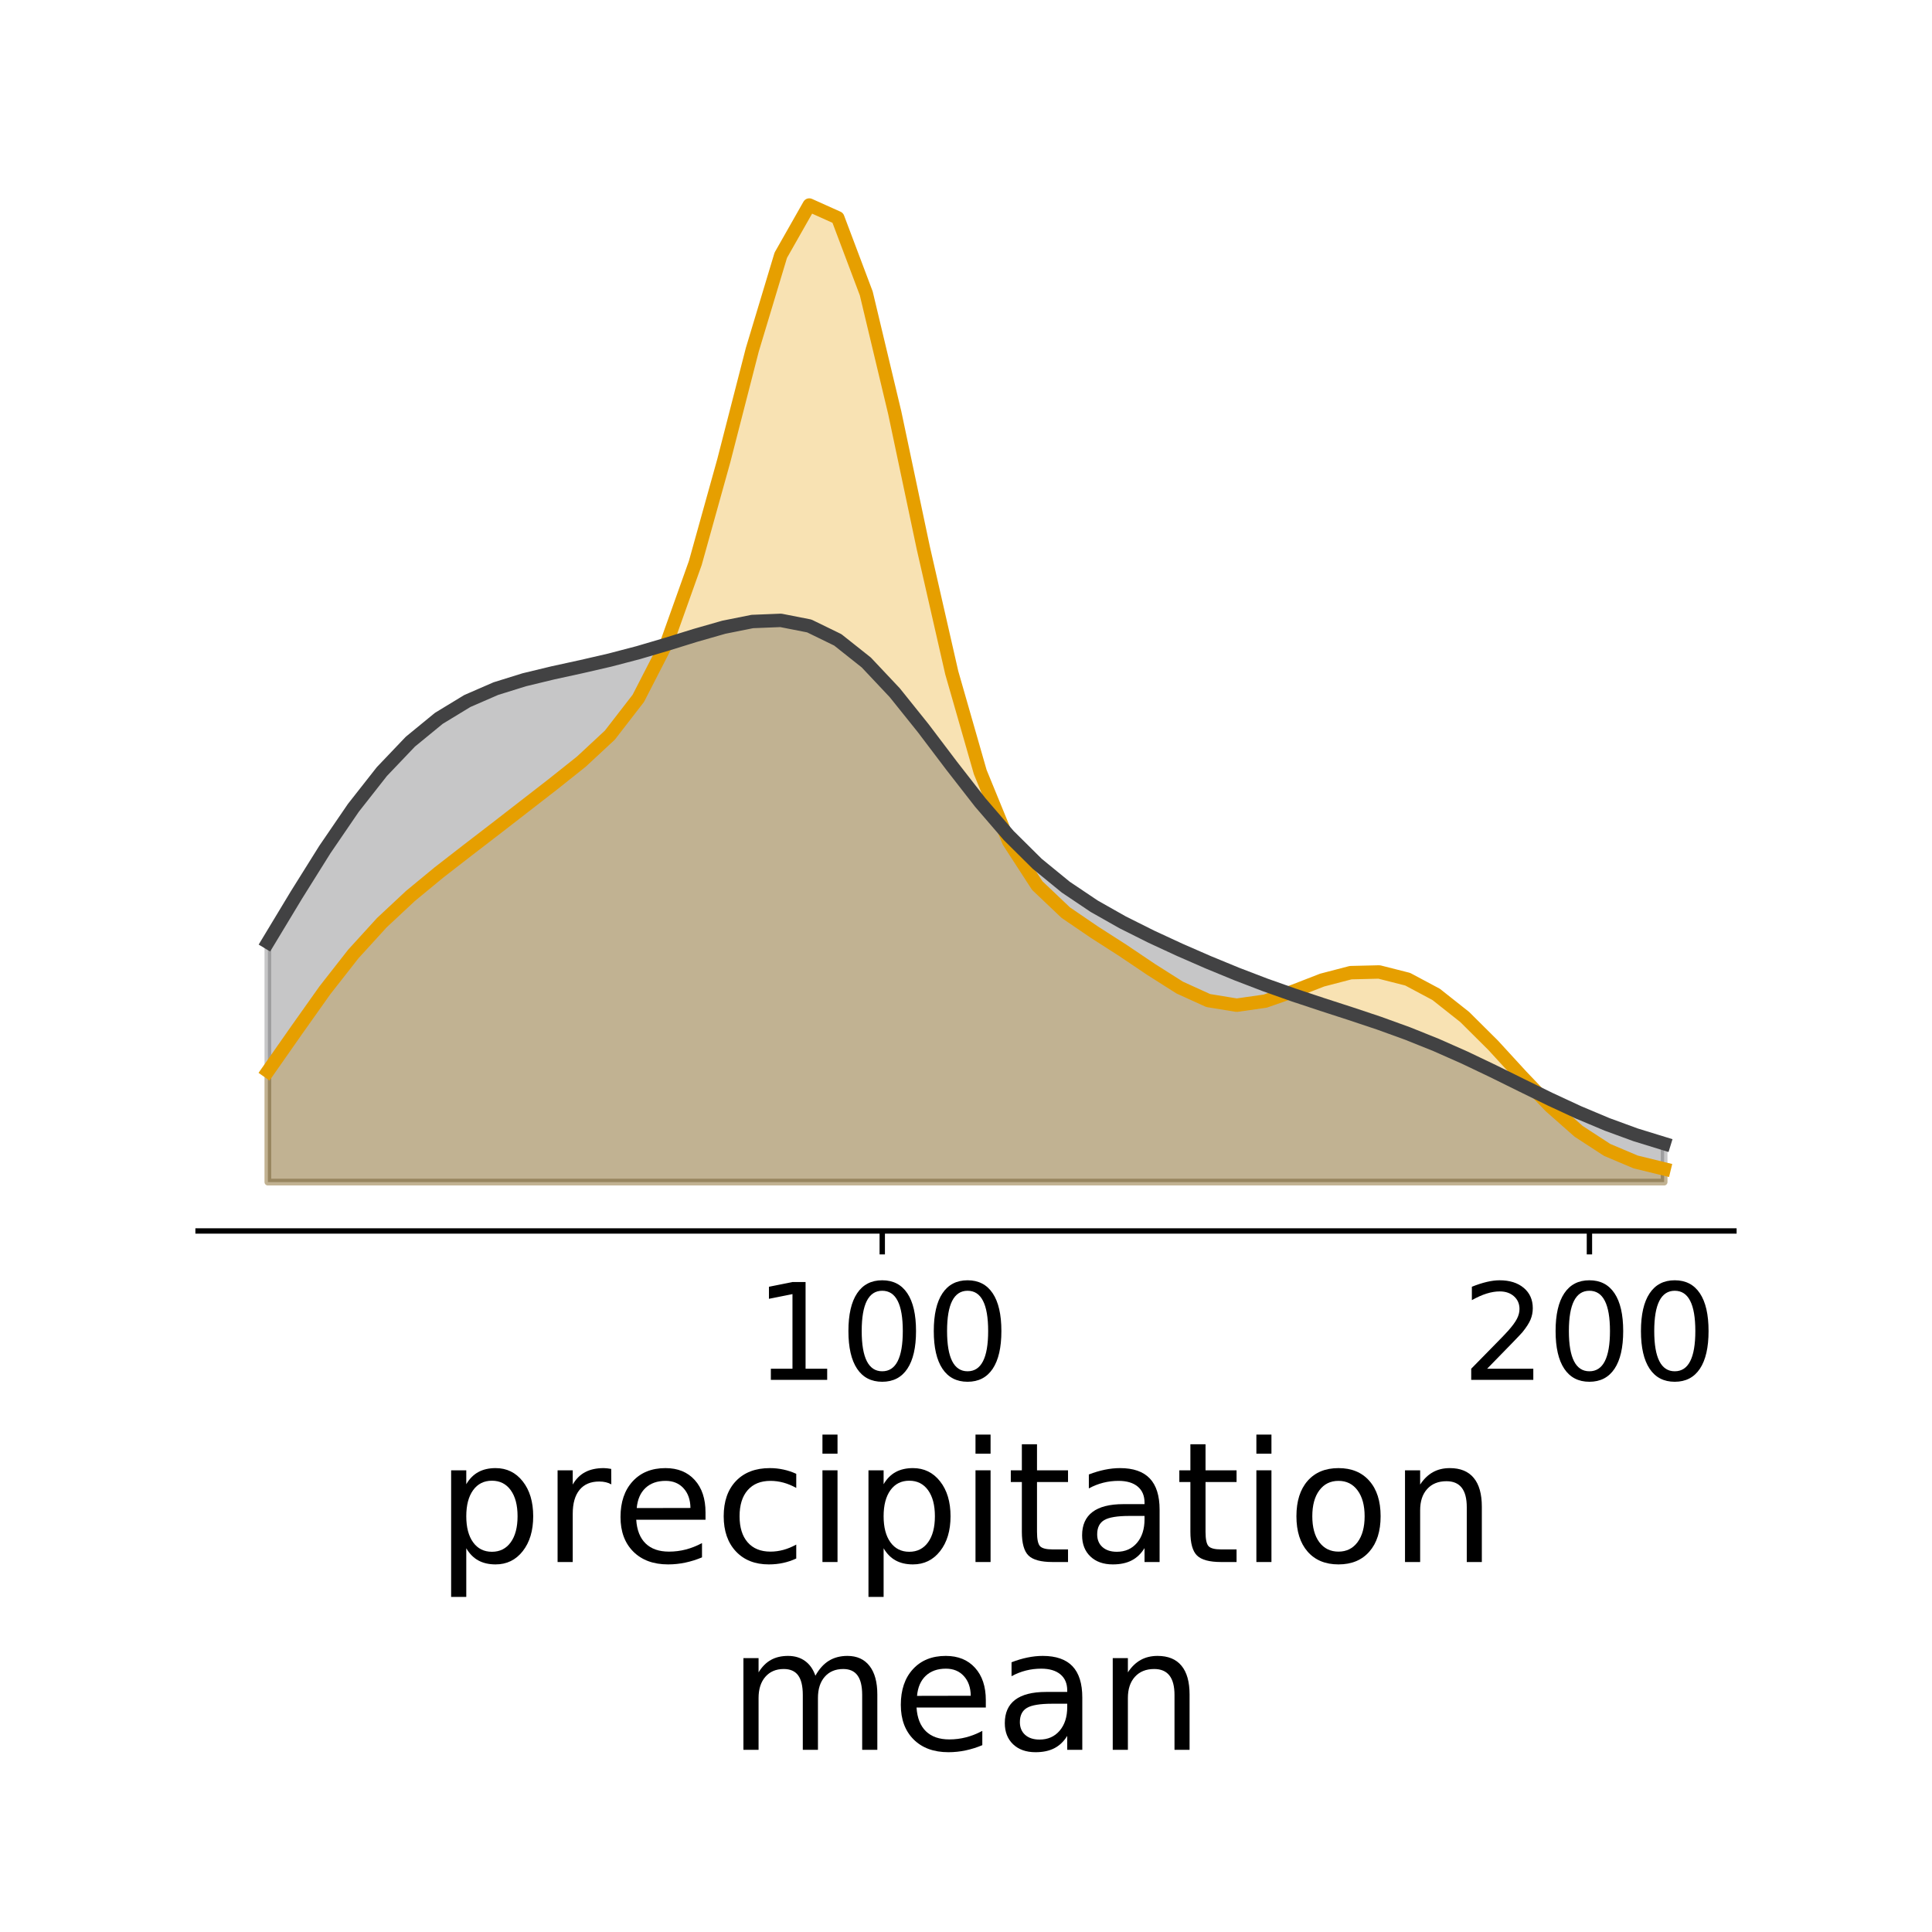 <?xml version="1.0" encoding="utf-8" standalone="no"?>
<!DOCTYPE svg PUBLIC "-//W3C//DTD SVG 1.1//EN"
  "http://www.w3.org/Graphics/SVG/1.1/DTD/svg11.dtd">
<!-- Created with matplotlib (http://matplotlib.org/) -->
<svg height="288pt" version="1.1" viewBox="0 0 288 288" width="288pt" xmlns="http://www.w3.org/2000/svg" xmlns:xlink="http://www.w3.org/1999/xlink">
 <defs>
  <style type="text/css">
*{stroke-linecap:butt;stroke-linejoin:round;}
  </style>
 </defs>
 <g id="figure_1">
  <g id="patch_1">
   <path d="M 0 288 
L 288 288 
L 288 0 
L 0 0 
z
" style="fill:#ffffff;"/>
  </g>
  <g id="axes_1">
   <g id="patch_2">
    <path d="M 29.526 183.496 
L 258.474 183.496 
L 258.474 23.28 
L 29.526 23.28 
z
" style="fill:#ffffff;"/>
   </g>
   <g id="PolyCollection_1">
    <defs>
     <path d="M 39.933 -111.787 
L 39.933 -128.316 
L 44.181 -134.384 
L 48.428 -140.376 
L 52.676 -145.801 
L 56.923 -150.46 
L 61.171 -154.428 
L 65.419 -157.932 
L 69.666 -161.227 
L 73.914 -164.492 
L 78.162 -167.785 
L 82.409 -171.079 
L 86.657 -174.462 
L 90.905 -178.409 
L 95.152 -183.899 
L 99.4 -192.167 
L 103.647 -204.078 
L 107.895 -219.33 
L 112.143 -235.858 
L 116.39 -249.953 
L 120.638 -257.437 
L 124.886 -255.529 
L 129.133 -244.261 
L 133.381 -226.465 
L 137.629 -206.347 
L 141.876 -187.723 
L 146.124 -172.908 
L 150.371 -162.543 
L 154.619 -155.993 
L 158.867 -151.958 
L 163.114 -149.061 
L 167.362 -146.336 
L 171.61 -143.476 
L 175.857 -140.785 
L 180.105 -138.852 
L 184.353 -138.158 
L 188.6 -138.763 
L 192.848 -140.25 
L 197.095 -141.901 
L 201.343 -143.008 
L 205.591 -143.111 
L 209.838 -142.033 
L 214.086 -139.766 
L 218.334 -136.404 
L 222.581 -132.184 
L 226.829 -127.554 
L 231.077 -123.103 
L 235.324 -119.354 
L 239.572 -116.587 
L 243.819 -114.791 
L 248.067 -113.753 
L 248.067 -111.787 
L 248.067 -111.787 
L 243.819 -111.787 
L 239.572 -111.787 
L 235.324 -111.787 
L 231.077 -111.787 
L 226.829 -111.787 
L 222.581 -111.787 
L 218.334 -111.787 
L 214.086 -111.787 
L 209.838 -111.787 
L 205.591 -111.787 
L 201.343 -111.787 
L 197.095 -111.787 
L 192.848 -111.787 
L 188.6 -111.787 
L 184.353 -111.787 
L 180.105 -111.787 
L 175.857 -111.787 
L 171.61 -111.787 
L 167.362 -111.787 
L 163.114 -111.787 
L 158.867 -111.787 
L 154.619 -111.787 
L 150.371 -111.787 
L 146.124 -111.787 
L 141.876 -111.787 
L 137.629 -111.787 
L 133.381 -111.787 
L 129.133 -111.787 
L 124.886 -111.787 
L 120.638 -111.787 
L 116.39 -111.787 
L 112.143 -111.787 
L 107.895 -111.787 
L 103.647 -111.787 
L 99.4 -111.787 
L 95.152 -111.787 
L 90.905 -111.787 
L 86.657 -111.787 
L 82.409 -111.787 
L 78.162 -111.787 
L 73.914 -111.787 
L 69.666 -111.787 
L 65.419 -111.787 
L 61.171 -111.787 
L 56.923 -111.787 
L 52.676 -111.787 
L 48.428 -111.787 
L 44.181 -111.787 
L 39.933 -111.787 
z
" id="mc1b496b69d" style="stroke:#e69f00;stroke-opacity:0.3;"/>
    </defs>
    <g clip-path="url(#pa9dbf8d082)">
     <use style="fill:#e69f00;fill-opacity:0.3;stroke:#e69f00;stroke-opacity:0.3;" x="0" xlink:href="#mc1b496b69d" y="288"/>
    </g>
   </g>
   <g id="PolyCollection_2">
    <defs>
     <path d="M 39.933 -111.787 
L 39.933 -147.533 
L 44.181 -154.574 
L 48.428 -161.361 
L 52.676 -167.577 
L 56.923 -172.982 
L 61.171 -177.439 
L 65.419 -180.921 
L 69.666 -183.503 
L 73.914 -185.349 
L 78.162 -186.671 
L 82.409 -187.696 
L 86.657 -188.623 
L 90.905 -189.602 
L 95.152 -190.714 
L 99.4 -191.966 
L 103.647 -193.284 
L 107.895 -194.499 
L 112.143 -195.352 
L 116.39 -195.523 
L 120.638 -194.689 
L 124.886 -192.618 
L 129.133 -189.249 
L 133.381 -184.739 
L 137.629 -179.443 
L 141.876 -173.832 
L 146.124 -168.377 
L 150.371 -163.446 
L 154.619 -159.234 
L 158.867 -155.759 
L 163.114 -152.907 
L 167.362 -150.503 
L 171.61 -148.377 
L 175.857 -146.411 
L 180.105 -144.556 
L 184.353 -142.807 
L 188.6 -141.18 
L 192.848 -139.676 
L 197.095 -138.266 
L 201.343 -136.89 
L 205.591 -135.471 
L 209.838 -133.933 
L 214.086 -132.227 
L 218.334 -130.345 
L 222.581 -128.319 
L 226.829 -126.221 
L 231.077 -124.141 
L 235.324 -122.172 
L 239.572 -120.387 
L 243.819 -118.832 
L 248.067 -117.523 
L 248.067 -111.787 
L 248.067 -111.787 
L 243.819 -111.787 
L 239.572 -111.787 
L 235.324 -111.787 
L 231.077 -111.787 
L 226.829 -111.787 
L 222.581 -111.787 
L 218.334 -111.787 
L 214.086 -111.787 
L 209.838 -111.787 
L 205.591 -111.787 
L 201.343 -111.787 
L 197.095 -111.787 
L 192.848 -111.787 
L 188.6 -111.787 
L 184.353 -111.787 
L 180.105 -111.787 
L 175.857 -111.787 
L 171.61 -111.787 
L 167.362 -111.787 
L 163.114 -111.787 
L 158.867 -111.787 
L 154.619 -111.787 
L 150.371 -111.787 
L 146.124 -111.787 
L 141.876 -111.787 
L 137.629 -111.787 
L 133.381 -111.787 
L 129.133 -111.787 
L 124.886 -111.787 
L 120.638 -111.787 
L 116.39 -111.787 
L 112.143 -111.787 
L 107.895 -111.787 
L 103.647 -111.787 
L 99.4 -111.787 
L 95.152 -111.787 
L 90.905 -111.787 
L 86.657 -111.787 
L 82.409 -111.787 
L 78.162 -111.787 
L 73.914 -111.787 
L 69.666 -111.787 
L 65.419 -111.787 
L 61.171 -111.787 
L 56.923 -111.787 
L 52.676 -111.787 
L 48.428 -111.787 
L 44.181 -111.787 
L 39.933 -111.787 
z
" id="m94aa8f07f5" style="stroke:#424243;stroke-opacity:0.3;"/>
    </defs>
    <g clip-path="url(#pa9dbf8d082)">
     <use style="fill:#424243;fill-opacity:0.3;stroke:#424243;stroke-opacity:0.3;" x="0" xlink:href="#m94aa8f07f5" y="288"/>
    </g>
   </g>
   <g id="matplotlib.axis_1">
    <g id="xtick_1">
     <g id="line2d_1">
      <defs>
       <path d="M 0 0 
L 0 3.5 
" id="m59f4fcb47a" style="stroke:#000000;stroke-width:0.8;"/>
      </defs>
      <g>
       <use style="stroke:#000000;stroke-width:0.8;" x="131.516" xlink:href="#m59f4fcb47a" y="183.496"/>
      </g>
     </g>
     <g id="text_1">
      <!-- 100 -->
      <defs>
       <path d="M 12.406 8.297 
L 28.516 8.297 
L 28.516 63.922 
L 10.984 60.406 
L 10.984 69.391 
L 28.422 72.906 
L 38.281 72.906 
L 38.281 8.297 
L 54.391 8.297 
L 54.391 0 
L 12.406 0 
z
" id="DejaVuSans-31"/>
       <path d="M 31.781 66.406 
Q 24.172 66.406 20.328 58.906 
Q 16.5 51.422 16.5 36.375 
Q 16.5 21.391 20.328 13.891 
Q 24.172 6.391 31.781 6.391 
Q 39.453 6.391 43.281 13.891 
Q 47.125 21.391 47.125 36.375 
Q 47.125 51.422 43.281 58.906 
Q 39.453 66.406 31.781 66.406 
z
M 31.781 74.219 
Q 44.047 74.219 50.516 64.516 
Q 56.984 54.828 56.984 36.375 
Q 56.984 17.969 50.516 8.266 
Q 44.047 -1.422 31.781 -1.422 
Q 19.531 -1.422 13.062 8.266 
Q 6.594 17.969 6.594 36.375 
Q 6.594 54.828 13.062 64.516 
Q 19.531 74.219 31.781 74.219 
z
" id="DejaVuSans-30"/>
      </defs>
      <g transform="translate(112.429 205.693)scale(0.2 -0.2)">
       <use xlink:href="#DejaVuSans-31"/>
       <use x="63.623" xlink:href="#DejaVuSans-30"/>
       <use x="127.246" xlink:href="#DejaVuSans-30"/>
      </g>
     </g>
    </g>
    <g id="xtick_2">
     <g id="line2d_2">
      <g>
       <use style="stroke:#000000;stroke-width:0.8;" x="236.934" xlink:href="#m59f4fcb47a" y="183.496"/>
      </g>
     </g>
     <g id="text_2">
      <!-- 200 -->
      <defs>
       <path d="M 19.188 8.297 
L 53.609 8.297 
L 53.609 0 
L 7.328 0 
L 7.328 8.297 
Q 12.938 14.109 22.625 23.891 
Q 32.328 33.688 34.812 36.531 
Q 39.547 41.844 41.422 45.531 
Q 43.312 49.219 43.312 52.781 
Q 43.312 58.594 39.234 62.25 
Q 35.156 65.922 28.609 65.922 
Q 23.969 65.922 18.812 64.312 
Q 13.672 62.703 7.812 59.422 
L 7.812 69.391 
Q 13.766 71.781 18.938 73 
Q 24.125 74.219 28.422 74.219 
Q 39.75 74.219 46.484 68.547 
Q 53.219 62.891 53.219 53.422 
Q 53.219 48.922 51.531 44.891 
Q 49.859 40.875 45.406 35.406 
Q 44.188 33.984 37.641 27.219 
Q 31.109 20.453 19.188 8.297 
z
" id="DejaVuSans-32"/>
      </defs>
      <g transform="translate(217.846 205.693)scale(0.2 -0.2)">
       <use xlink:href="#DejaVuSans-32"/>
       <use x="63.623" xlink:href="#DejaVuSans-30"/>
       <use x="127.246" xlink:href="#DejaVuSans-30"/>
      </g>
     </g>
    </g>
    <g id="text_3">
     <!-- precipitation -->
     <defs>
      <path d="M 18.109 8.203 
L 18.109 -20.797 
L 9.078 -20.797 
L 9.078 54.688 
L 18.109 54.688 
L 18.109 46.391 
Q 20.953 51.266 25.266 53.625 
Q 29.594 56 35.594 56 
Q 45.562 56 51.781 48.094 
Q 58.016 40.188 58.016 27.297 
Q 58.016 14.406 51.781 6.484 
Q 45.562 -1.422 35.594 -1.422 
Q 29.594 -1.422 25.266 0.953 
Q 20.953 3.328 18.109 8.203 
z
M 48.688 27.297 
Q 48.688 37.203 44.609 42.844 
Q 40.531 48.484 33.406 48.484 
Q 26.266 48.484 22.188 42.844 
Q 18.109 37.203 18.109 27.297 
Q 18.109 17.391 22.188 11.75 
Q 26.266 6.109 33.406 6.109 
Q 40.531 6.109 44.609 11.75 
Q 48.688 17.391 48.688 27.297 
z
" id="DejaVuSans-70"/>
      <path d="M 41.109 46.297 
Q 39.594 47.172 37.812 47.578 
Q 36.031 48 33.891 48 
Q 26.266 48 22.188 43.047 
Q 18.109 38.094 18.109 28.812 
L 18.109 0 
L 9.078 0 
L 9.078 54.688 
L 18.109 54.688 
L 18.109 46.188 
Q 20.953 51.172 25.484 53.578 
Q 30.031 56 36.531 56 
Q 37.453 56 38.578 55.875 
Q 39.703 55.766 41.062 55.516 
z
" id="DejaVuSans-72"/>
      <path d="M 56.203 29.594 
L 56.203 25.203 
L 14.891 25.203 
Q 15.484 15.922 20.484 11.062 
Q 25.484 6.203 34.422 6.203 
Q 39.594 6.203 44.453 7.469 
Q 49.312 8.734 54.109 11.281 
L 54.109 2.781 
Q 49.266 0.734 44.188 -0.344 
Q 39.109 -1.422 33.891 -1.422 
Q 20.797 -1.422 13.156 6.188 
Q 5.516 13.812 5.516 26.812 
Q 5.516 40.234 12.766 48.109 
Q 20.016 56 32.328 56 
Q 43.359 56 49.781 48.891 
Q 56.203 41.797 56.203 29.594 
z
M 47.219 32.234 
Q 47.125 39.594 43.094 43.984 
Q 39.062 48.391 32.422 48.391 
Q 24.906 48.391 20.391 44.141 
Q 15.875 39.891 15.188 32.172 
z
" id="DejaVuSans-65"/>
      <path d="M 48.781 52.594 
L 48.781 44.188 
Q 44.969 46.297 41.141 47.344 
Q 37.312 48.391 33.406 48.391 
Q 24.656 48.391 19.812 42.844 
Q 14.984 37.312 14.984 27.297 
Q 14.984 17.281 19.812 11.734 
Q 24.656 6.203 33.406 6.203 
Q 37.312 6.203 41.141 7.25 
Q 44.969 8.297 48.781 10.406 
L 48.781 2.094 
Q 45.016 0.344 40.984 -0.531 
Q 36.969 -1.422 32.422 -1.422 
Q 20.062 -1.422 12.781 6.344 
Q 5.516 14.109 5.516 27.297 
Q 5.516 40.672 12.859 48.328 
Q 20.219 56 33.016 56 
Q 37.156 56 41.109 55.141 
Q 45.062 54.297 48.781 52.594 
z
" id="DejaVuSans-63"/>
      <path d="M 9.422 54.688 
L 18.406 54.688 
L 18.406 0 
L 9.422 0 
z
M 9.422 75.984 
L 18.406 75.984 
L 18.406 64.594 
L 9.422 64.594 
z
" id="DejaVuSans-69"/>
      <path d="M 18.312 70.219 
L 18.312 54.688 
L 36.812 54.688 
L 36.812 47.703 
L 18.312 47.703 
L 18.312 18.016 
Q 18.312 11.328 20.141 9.422 
Q 21.969 7.516 27.594 7.516 
L 36.812 7.516 
L 36.812 0 
L 27.594 0 
Q 17.188 0 13.234 3.875 
Q 9.281 7.766 9.281 18.016 
L 9.281 47.703 
L 2.688 47.703 
L 2.688 54.688 
L 9.281 54.688 
L 9.281 70.219 
z
" id="DejaVuSans-74"/>
      <path d="M 34.281 27.484 
Q 23.391 27.484 19.188 25 
Q 14.984 22.516 14.984 16.5 
Q 14.984 11.719 18.141 8.906 
Q 21.297 6.109 26.703 6.109 
Q 34.188 6.109 38.703 11.406 
Q 43.219 16.703 43.219 25.484 
L 43.219 27.484 
z
M 52.203 31.203 
L 52.203 0 
L 43.219 0 
L 43.219 8.297 
Q 40.141 3.328 35.547 0.953 
Q 30.953 -1.422 24.312 -1.422 
Q 15.922 -1.422 10.953 3.297 
Q 6 8.016 6 15.922 
Q 6 25.141 12.172 29.828 
Q 18.359 34.516 30.609 34.516 
L 43.219 34.516 
L 43.219 35.406 
Q 43.219 41.609 39.141 45 
Q 35.062 48.391 27.688 48.391 
Q 23 48.391 18.547 47.266 
Q 14.109 46.141 10.016 43.891 
L 10.016 52.203 
Q 14.938 54.109 19.578 55.047 
Q 24.219 56 28.609 56 
Q 40.484 56 46.344 49.844 
Q 52.203 43.703 52.203 31.203 
z
" id="DejaVuSans-61"/>
      <path d="M 30.609 48.391 
Q 23.391 48.391 19.188 42.75 
Q 14.984 37.109 14.984 27.297 
Q 14.984 17.484 19.156 11.844 
Q 23.344 6.203 30.609 6.203 
Q 37.797 6.203 41.984 11.859 
Q 46.188 17.531 46.188 27.297 
Q 46.188 37.016 41.984 42.703 
Q 37.797 48.391 30.609 48.391 
z
M 30.609 56 
Q 42.328 56 49.016 48.375 
Q 55.719 40.766 55.719 27.297 
Q 55.719 13.875 49.016 6.219 
Q 42.328 -1.422 30.609 -1.422 
Q 18.844 -1.422 12.172 6.219 
Q 5.516 13.875 5.516 27.297 
Q 5.516 40.766 12.172 48.375 
Q 18.844 56 30.609 56 
z
" id="DejaVuSans-6f"/>
      <path d="M 54.891 33.016 
L 54.891 0 
L 45.906 0 
L 45.906 32.719 
Q 45.906 40.484 42.875 44.328 
Q 39.844 48.188 33.797 48.188 
Q 26.516 48.188 22.312 43.547 
Q 18.109 38.922 18.109 30.906 
L 18.109 0 
L 9.078 0 
L 9.078 54.688 
L 18.109 54.688 
L 18.109 46.188 
Q 21.344 51.125 25.703 53.562 
Q 30.078 56 35.797 56 
Q 45.219 56 50.047 50.172 
Q 54.891 44.344 54.891 33.016 
z
" id="DejaVuSans-6e"/>
     </defs>
     <g transform="translate(64.98 232.848)scale(0.25 -0.25)">
      <use xlink:href="#DejaVuSans-70"/>
      <use x="63.477" xlink:href="#DejaVuSans-72"/>
      <use x="104.559" xlink:href="#DejaVuSans-65"/>
      <use x="166.082" xlink:href="#DejaVuSans-63"/>
      <use x="221.062" xlink:href="#DejaVuSans-69"/>
      <use x="248.846" xlink:href="#DejaVuSans-70"/>
      <use x="312.322" xlink:href="#DejaVuSans-69"/>
      <use x="340.105" xlink:href="#DejaVuSans-74"/>
      <use x="379.314" xlink:href="#DejaVuSans-61"/>
      <use x="440.594" xlink:href="#DejaVuSans-74"/>
      <use x="479.803" xlink:href="#DejaVuSans-69"/>
      <use x="507.586" xlink:href="#DejaVuSans-6f"/>
      <use x="568.768" xlink:href="#DejaVuSans-6e"/>
     </g>
     <!-- mean -->
     <defs>
      <path d="M 52 44.188 
Q 55.375 50.25 60.062 53.125 
Q 64.75 56 71.094 56 
Q 79.641 56 84.281 50.016 
Q 88.922 44.047 88.922 33.016 
L 88.922 0 
L 79.891 0 
L 79.891 32.719 
Q 79.891 40.578 77.094 44.375 
Q 74.312 48.188 68.609 48.188 
Q 61.625 48.188 57.562 43.547 
Q 53.516 38.922 53.516 30.906 
L 53.516 0 
L 44.484 0 
L 44.484 32.719 
Q 44.484 40.625 41.703 44.406 
Q 38.922 48.188 33.109 48.188 
Q 26.219 48.188 22.156 43.531 
Q 18.109 38.875 18.109 30.906 
L 18.109 0 
L 9.078 0 
L 9.078 54.688 
L 18.109 54.688 
L 18.109 46.188 
Q 21.188 51.219 25.484 53.609 
Q 29.781 56 35.688 56 
Q 41.656 56 45.828 52.969 
Q 50 49.953 52 44.188 
z
" id="DejaVuSans-6d"/>
     </defs>
     <g transform="translate(108.551 260.843)scale(0.25 -0.25)">
      <use xlink:href="#DejaVuSans-6d"/>
      <use x="97.412" xlink:href="#DejaVuSans-65"/>
      <use x="158.936" xlink:href="#DejaVuSans-61"/>
      <use x="220.215" xlink:href="#DejaVuSans-6e"/>
     </g>
    </g>
   </g>
   <g id="line2d_3">
    <path clip-path="url(#pa9dbf8d082)" d="M 39.933 159.684 
L 44.181 153.616 
L 48.428 147.624 
L 52.676 142.199 
L 56.923 137.54 
L 61.171 133.572 
L 65.419 130.068 
L 69.666 126.773 
L 73.914 123.508 
L 78.162 120.215 
L 82.409 116.921 
L 86.657 113.538 
L 90.905 109.591 
L 95.152 104.101 
L 99.4 95.833 
L 103.647 83.922 
L 107.895 68.67 
L 112.143 52.142 
L 116.39 38.047 
L 120.638 30.563 
L 124.886 32.471 
L 129.133 43.739 
L 133.381 61.535 
L 137.629 81.653 
L 141.876 100.277 
L 146.124 115.092 
L 150.371 125.457 
L 154.619 132.007 
L 158.867 136.042 
L 163.114 138.939 
L 167.362 141.664 
L 171.61 144.524 
L 175.857 147.215 
L 180.105 149.148 
L 184.353 149.842 
L 188.6 149.237 
L 192.848 147.75 
L 197.095 146.099 
L 201.343 144.992 
L 205.591 144.889 
L 209.838 145.967 
L 214.086 148.234 
L 218.334 151.596 
L 222.581 155.816 
L 226.829 160.446 
L 231.077 164.897 
L 235.324 168.646 
L 239.572 171.413 
L 243.819 173.209 
L 248.067 174.247 
" style="fill:none;stroke:#e69f00;stroke-linecap:square;stroke-width:2;"/>
   </g>
   <g id="line2d_4">
    <path clip-path="url(#pa9dbf8d082)" d="M 39.933 140.467 
L 44.181 133.426 
L 48.428 126.639 
L 52.676 120.423 
L 56.923 115.018 
L 61.171 110.561 
L 65.419 107.079 
L 69.666 104.497 
L 73.914 102.651 
L 78.162 101.329 
L 82.409 100.304 
L 86.657 99.377 
L 90.905 98.398 
L 95.152 97.286 
L 99.4 96.034 
L 103.647 94.716 
L 107.895 93.501 
L 112.143 92.648 
L 116.39 92.477 
L 120.638 93.311 
L 124.886 95.382 
L 129.133 98.751 
L 133.381 103.261 
L 137.629 108.557 
L 141.876 114.168 
L 146.124 119.623 
L 150.371 124.554 
L 154.619 128.766 
L 158.867 132.241 
L 163.114 135.093 
L 167.362 137.497 
L 171.61 139.623 
L 175.857 141.589 
L 180.105 143.444 
L 184.353 145.193 
L 188.6 146.82 
L 192.848 148.324 
L 197.095 149.734 
L 201.343 151.11 
L 205.591 152.529 
L 209.838 154.067 
L 214.086 155.773 
L 218.334 157.655 
L 222.581 159.681 
L 226.829 161.779 
L 231.077 163.859 
L 235.324 165.828 
L 239.572 167.613 
L 243.819 169.168 
L 248.067 170.477 
" style="fill:none;stroke:#424243;stroke-linecap:square;stroke-width:2;"/>
   </g>
   <g id="patch_3">
    <path d="M 29.526 183.496 
L 258.474 183.496 
" style="fill:none;stroke:#000000;stroke-linecap:square;stroke-linejoin:miter;stroke-width:0.8;"/>
   </g>
  </g>
 </g>
 <defs>
  <clipPath id="pa9dbf8d082">
   <rect height="160.216" width="228.947" x="29.526" y="23.28"/>
  </clipPath>
 </defs>
</svg>
